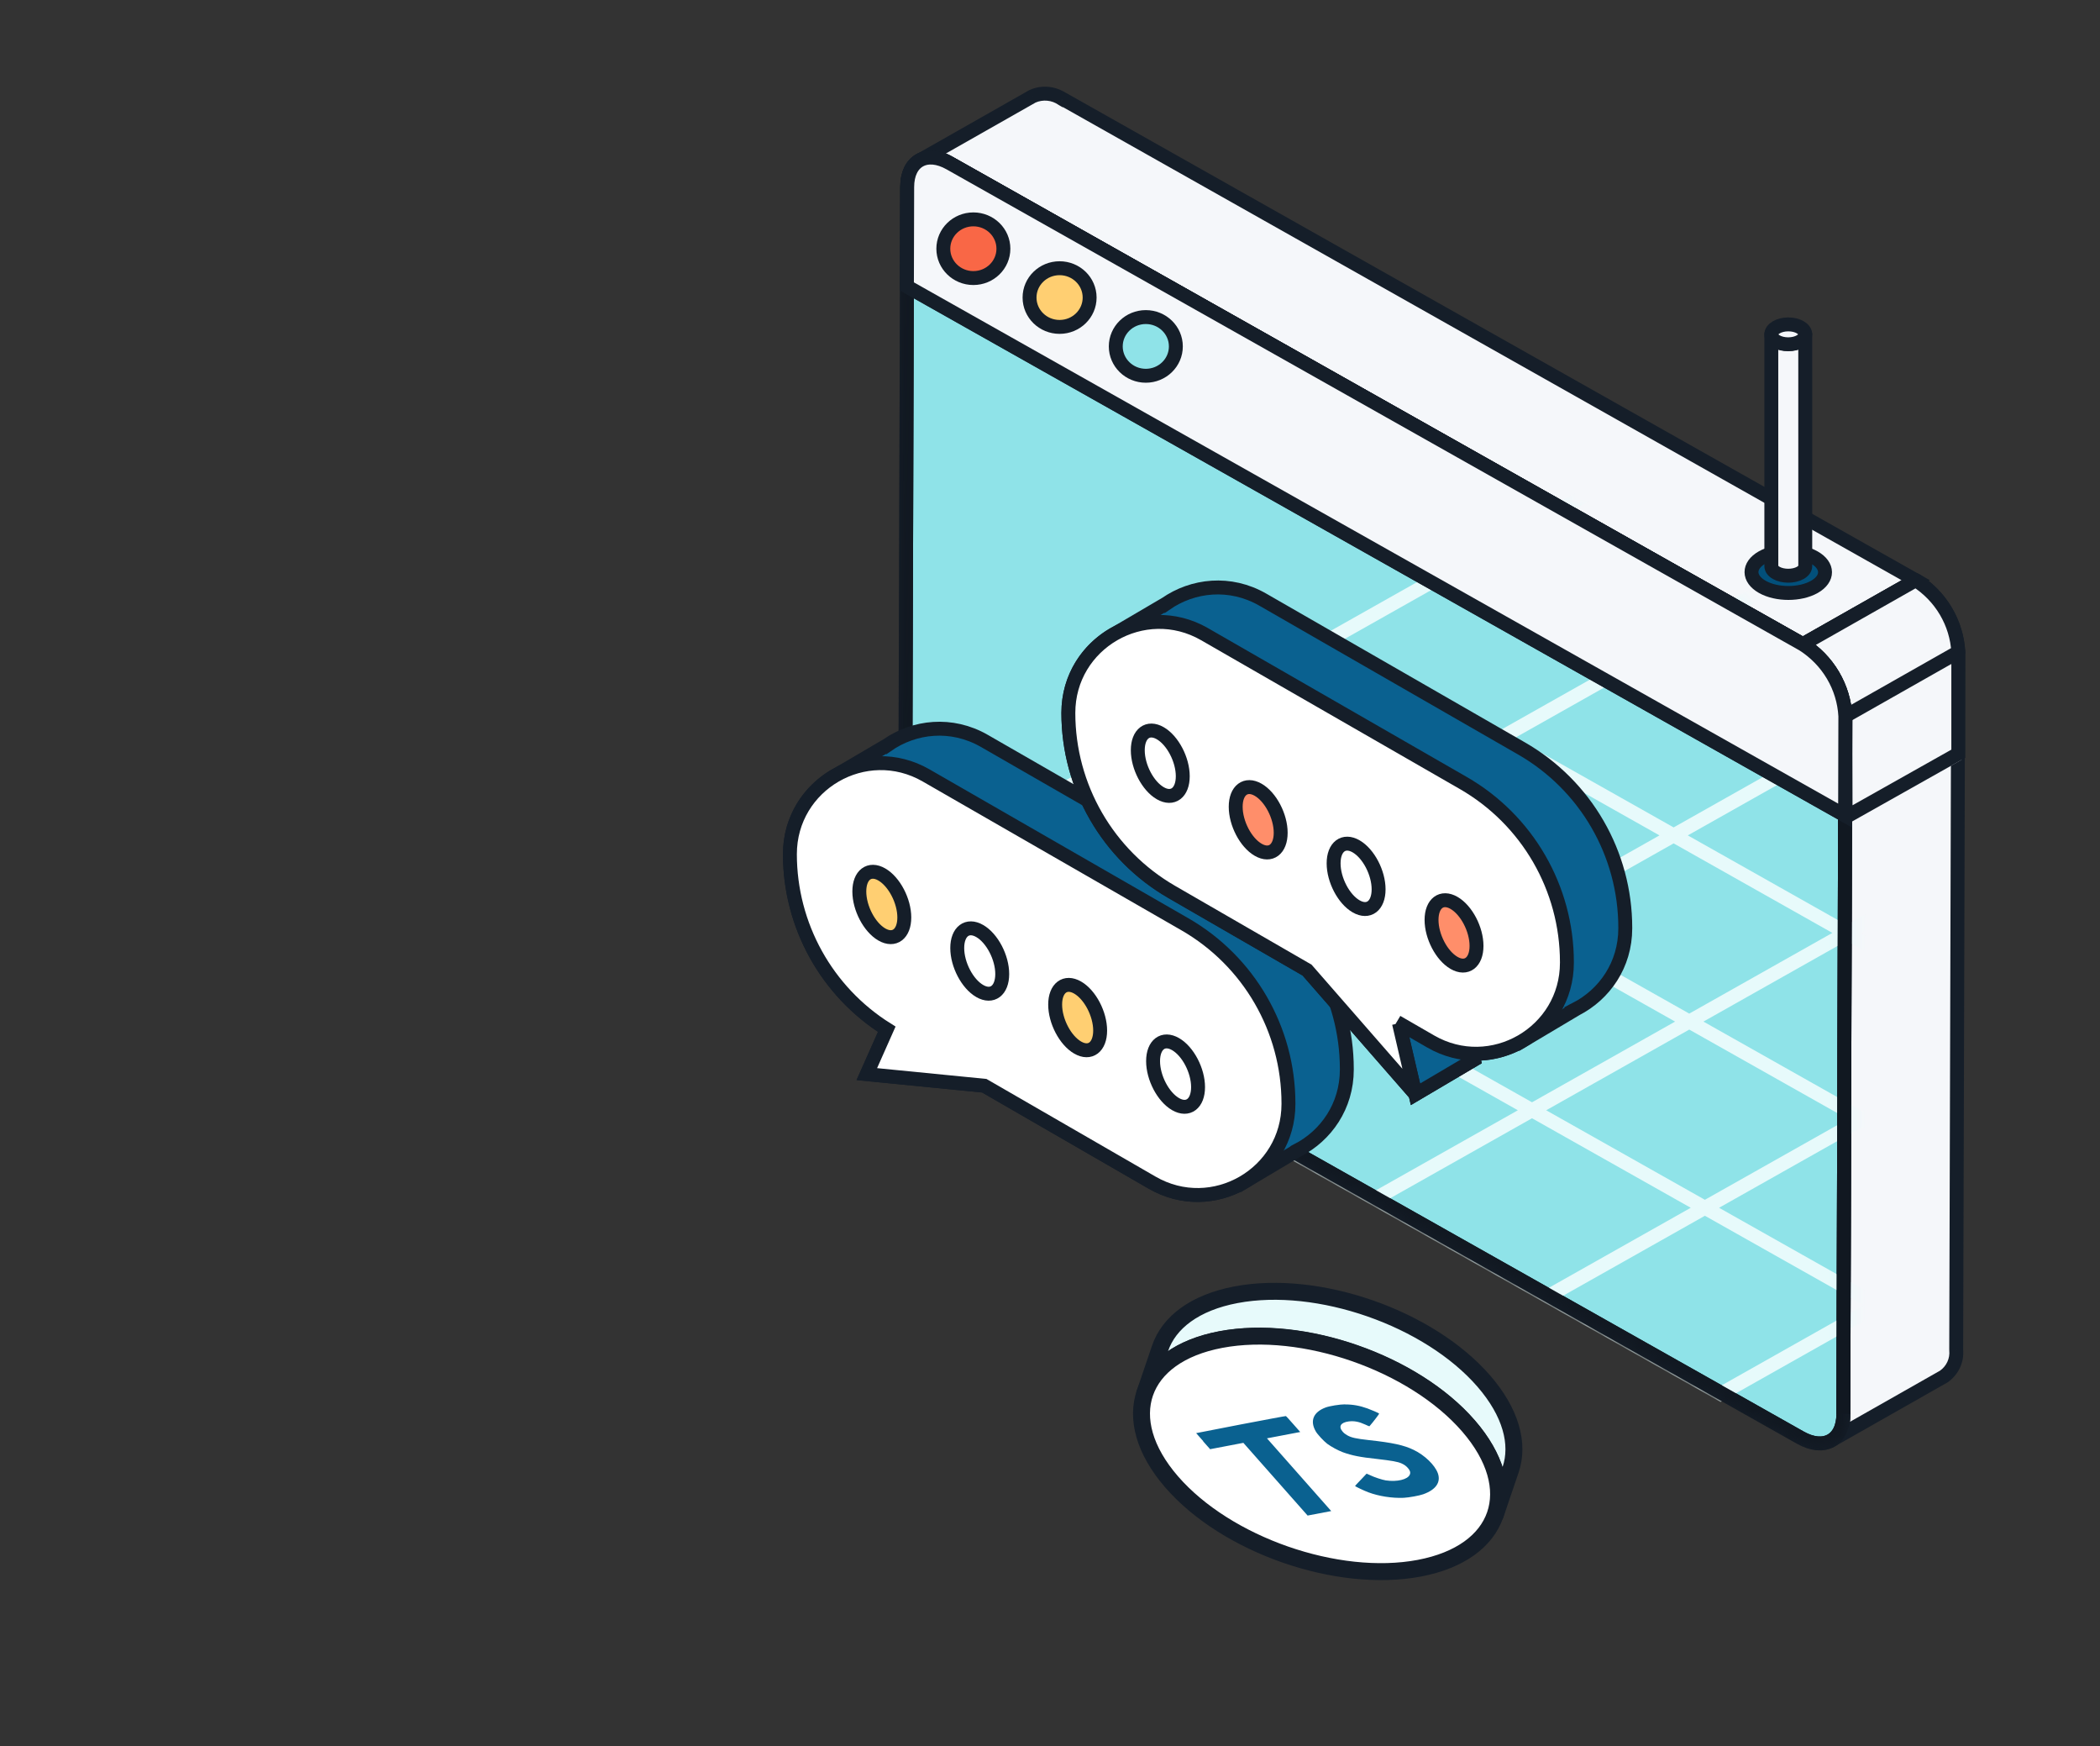 <svg width="166" height="138" viewBox="0 0 166 138" fill="none" xmlns="http://www.w3.org/2000/svg">
    <rect x="0" y="0" width="166" height="138" fill="#333333" stroke="none"/>
    <g clip-path="url(#clip0_0_1)">
        <path fill-rule="evenodd" clip-rule="evenodd"
            d="M154.791 51.527L145.863 56.591L145.704 111.743L145.727 111.735L145.712 111.743C145.751 112.147 145.681 112.553 145.509 112.922C145.336 113.291 145.068 113.61 144.731 113.846L153.651 108.782C153.99 108.545 154.259 108.226 154.431 107.855C154.603 107.485 154.673 107.077 154.633 106.672L154.633 106.672L154.791 51.527Z"
            fill="#F5F7FA" />
        <path
            d="M145.863 56.591L145.592 56.113C145.42 56.21 145.314 56.392 145.313 56.59L145.863 56.591ZM154.791 51.527L155.341 51.529C155.341 51.333 155.238 51.151 155.069 51.053C154.899 50.954 154.69 50.952 154.52 51.049L154.791 51.527ZM145.704 111.743L145.155 111.742C145.154 111.923 145.243 112.092 145.391 112.195C145.54 112.298 145.73 112.321 145.899 112.257L145.704 111.743ZM145.727 111.735L145.999 112.213C146.248 112.071 146.347 111.76 146.224 111.501C146.102 111.241 145.801 111.119 145.532 111.221L145.727 111.735ZM145.712 111.743L145.44 111.265C145.252 111.372 145.144 111.58 145.165 111.796L145.712 111.743ZM145.509 112.922L145.01 112.69H145.01L145.509 112.922ZM144.731 113.846L144.415 113.395C144.175 113.564 144.109 113.891 144.266 114.139C144.422 114.388 144.747 114.469 145.002 114.324L144.731 113.846ZM153.651 108.782L153.922 109.26C153.937 109.252 153.952 109.243 153.966 109.233L153.651 108.782ZM154.431 107.855L153.933 107.623L153.933 107.623L154.431 107.855ZM154.633 106.672L154.303 106.232C154.149 106.347 154.066 106.535 154.085 106.726L154.633 106.672ZM154.633 106.672L154.962 107.112C155.1 107.008 155.182 106.846 155.183 106.673L154.633 106.672ZM146.134 57.069L155.062 52.005L154.52 51.049L145.592 56.113L146.134 57.069ZM146.254 111.745L146.412 56.593L145.313 56.59L145.155 111.742L146.254 111.745ZM145.532 111.221L145.51 111.229L145.899 112.257L145.922 112.249L145.532 111.221ZM145.984 112.221L145.999 112.213L145.455 111.257L145.44 111.265L145.984 112.221ZM146.007 113.155C146.22 112.697 146.308 112.192 146.259 111.69L145.165 111.796C145.194 112.101 145.141 112.41 145.01 112.69L146.007 113.155ZM145.046 114.296C145.461 114.006 145.793 113.612 146.007 113.155L145.01 112.69C144.879 112.97 144.675 113.214 144.415 113.395L145.046 114.296ZM153.38 108.304L144.459 113.368L145.002 114.324L153.922 109.26L153.38 108.304ZM153.933 107.623C153.802 107.905 153.596 108.15 153.336 108.332L153.966 109.233C154.383 108.941 154.716 108.546 154.93 108.087L153.933 107.623ZM154.085 106.726C154.116 107.033 154.064 107.342 153.933 107.623L154.93 108.087C155.143 107.628 155.23 107.121 155.18 106.618L154.085 106.726ZM154.303 106.232L154.303 106.232L154.962 107.112L154.962 107.112L154.303 106.232ZM154.241 51.526L154.083 106.67L155.183 106.673L155.341 51.529L154.241 51.526Z"
            fill="#151E29" />
        <path fill-rule="evenodd" clip-rule="evenodd"
            d="M81.622 7.608L72.701 12.672C73.082 12.504 73.501 12.437 73.917 12.477C74.332 12.518 74.729 12.665 75.068 12.904L77.936 14.507L142.507 50.916L151.435 45.853L84.021 7.832L84.002 7.843L83.996 7.84C83.657 7.6 83.258 7.452 82.841 7.412C82.424 7.371 82.004 7.439 81.622 7.608Z"
            fill="#F5F7FA" />
        <path
            d="M72.701 12.672L72.43 12.194L72.924 13.175L72.701 12.672ZM81.622 7.608L81.399 7.106L81.374 7.117L81.35 7.13L81.622 7.608ZM75.068 12.904L74.752 13.353L74.775 13.37L74.8 13.384L75.068 12.904ZM77.936 14.507L78.206 14.028L78.205 14.027L77.936 14.507ZM142.507 50.916L142.236 51.395L142.507 51.548L142.778 51.395L142.507 50.916ZM151.435 45.853L151.706 46.331L152.552 45.851L151.705 45.374L151.435 45.853ZM84.021 7.832L84.291 7.353L84.02 7.2L83.749 7.354L84.021 7.832ZM84.002 7.843L83.726 8.319L83.999 8.477L84.273 8.321L84.002 7.843ZM83.996 7.84L83.679 8.289L83.7 8.303L83.721 8.316L83.996 7.84ZM82.841 7.412L82.895 6.864L82.841 7.412ZM72.973 13.15L81.893 8.086L81.35 7.13L72.43 12.194L72.973 13.15ZM73.97 11.93C73.461 11.88 72.947 11.963 72.479 12.169L72.924 13.175C73.217 13.045 73.541 12.993 73.863 13.024L73.97 11.93ZM75.385 12.454C74.968 12.161 74.48 11.98 73.97 11.93L73.863 13.024C74.185 13.056 74.491 13.17 74.752 13.353L75.385 12.454ZM78.205 14.027L75.336 12.424L74.8 13.384L77.668 14.987L78.205 14.027ZM142.777 50.437L78.206 14.028L77.666 14.986L142.236 51.395L142.777 50.437ZM151.164 45.374L142.235 50.438L142.778 51.395L151.706 46.331L151.164 45.374ZM83.751 8.311L151.165 46.331L151.705 45.374L84.291 7.353L83.751 8.311ZM84.273 8.321L84.292 8.31L83.749 7.354L83.73 7.365L84.273 8.321ZM83.721 8.316L83.726 8.319L84.277 7.367L84.272 7.364L83.721 8.316ZM82.788 7.959C83.111 7.99 83.418 8.105 83.679 8.289L84.314 7.391C83.895 7.096 83.406 6.914 82.895 6.864L82.788 7.959ZM81.845 8.11C82.139 7.98 82.465 7.927 82.788 7.959L82.895 6.864C82.383 6.814 81.868 6.897 81.399 7.106L81.845 8.11Z"
            fill="#151E29" />
        <path
            d="M142.506 50.916C143.487 51.535 144.303 52.372 144.887 53.358C145.472 54.344 145.809 55.453 145.87 56.591L145.712 111.743C145.712 113.83 144.192 114.665 142.324 113.614L74.91 75.601C73.931 74.981 73.117 74.143 72.532 73.157C71.948 72.171 71.61 71.064 71.546 69.927L71.712 14.782C71.712 12.695 73.232 11.852 75.092 12.904L142.506 50.916Z"
            fill="#8FE3E8" stroke="#151E29" stroke-width="1.1" />
        <mask id="mask0_0_1" style="mask-type:alpha" maskUnits="userSpaceOnUse" x="70" y="11"
            width="77" height="104">
            <path
                d="M142.506 50.916C143.486 51.535 144.302 52.372 144.887 53.358C145.472 54.344 145.809 55.453 145.87 56.591L145.712 111.743C145.712 113.83 144.192 114.665 142.324 113.614L74.91 75.601C73.931 74.981 73.117 74.143 72.532 73.157C71.947 72.171 71.609 71.064 71.546 69.927L71.712 14.782C71.712 12.695 73.232 11.852 75.092 12.904L142.506 50.916Z"
                fill="#F5F7FA" stroke="black" stroke-width="1.1" />
        </mask>
        <g mask="url(#mask0_0_1)">
            <path
                d="M143.491 44.295L81.342 79.338M157.156 52.001L95.008 87.044M170.822 59.706L108.673 94.749M184.488 67.412L122.339 102.454M185.724 82.126L117.395 43.599M173.294 89.134L104.966 50.607M160.864 96.143L92.536 57.616M148.434 103.151L80.106 64.624M129.825 36.59L67.676 71.633L136.005 110.16L198.153 75.117L129.825 36.59Z"
                stroke="#E7FAFB" stroke-width="1.1" />
            <path
                d="M142.506 50.916C143.486 51.535 144.302 52.372 144.887 53.358C145.472 54.344 145.809 55.453 145.87 56.591L145.712 111.743C145.712 113.83 144.192 114.665 142.324 113.614L74.91 75.601C73.931 74.981 73.117 74.143 72.532 73.157C71.947 72.171 71.609 71.064 71.546 69.927L71.712 14.782C71.712 12.695 73.232 11.852 75.092 12.904L142.506 50.916Z"
                stroke="#151E29" stroke-width="1.1" />
            <path
                d="M142.506 50.916C143.486 51.535 144.302 52.372 144.887 53.358C145.472 54.344 145.809 55.453 145.87 56.591L145.712 111.743C145.712 113.83 144.192 114.665 142.324 113.614L74.91 75.601C73.931 74.981 73.117 74.143 72.532 73.157C71.947 72.171 71.609 71.064 71.546 69.927L71.712 14.782C71.712 12.695 73.232 11.852 75.092 12.904L142.506 50.916Z"
                stroke="black" stroke-opacity="0.2" stroke-width="1.1" />
        </g>
        <path d="M145.89 64.576L154.783 59.563" stroke="#F5F7FA" stroke-width="1.1" />
        <path
            d="M154.799 59.563L145.89 64.577L145.87 56.591C145.809 55.453 145.472 54.345 144.888 53.358C144.303 52.372 143.487 51.535 142.507 50.917L151.435 45.853C152.414 46.472 153.23 47.309 153.814 48.295C154.399 49.282 154.736 50.389 154.799 51.527V59.563Z"
            fill="#F5F7FA" />
        <path
            d="M145.89 64.577L145.34 64.578L145.343 65.516L146.16 65.056L145.89 64.577ZM154.799 59.563L155.069 60.042L155.349 59.885V59.563H154.799ZM142.507 50.917L142.235 50.438C142.067 50.534 141.961 50.71 141.957 50.904C141.952 51.097 142.05 51.278 142.213 51.382L142.507 50.917ZM151.435 45.853L151.729 45.388C151.557 45.28 151.34 45.275 151.164 45.375L151.435 45.853ZM153.814 48.295L154.287 48.015V48.015L153.814 48.295ZM154.799 51.527H155.349C155.349 51.517 155.348 51.507 155.348 51.497L154.799 51.527ZM145.87 56.591L146.42 56.59C146.42 56.58 146.42 56.571 146.419 56.562L145.87 56.591ZM146.16 65.056L155.069 60.042L154.529 59.084L145.621 64.097L146.16 65.056ZM142.778 51.395L151.706 46.331L151.164 45.375L142.235 50.438L142.778 51.395ZM151.141 46.317C152.048 46.891 152.802 47.665 153.341 48.576L154.287 48.015C153.658 46.953 152.781 46.053 151.729 45.388L151.141 46.317ZM153.341 48.576C153.881 49.486 154.192 50.508 154.25 51.557L155.348 51.497C155.281 50.27 154.917 49.077 154.287 48.015L153.341 48.576ZM146.419 56.562C146.353 55.334 145.99 54.14 145.361 53.078L144.415 53.639C144.955 54.549 145.265 55.571 145.322 56.621L146.419 56.562ZM145.361 53.078C144.731 52.016 143.853 51.116 142.8 50.452L142.213 51.382C143.121 51.954 143.875 52.728 144.415 53.639L145.361 53.078ZM145.321 56.593L145.34 64.578L146.44 64.575L146.42 56.59L145.321 56.593ZM154.249 51.527V59.563H155.349V51.527H154.249Z"
            fill="#151E29" />
        <path
            d="M142.507 50.917L151.435 45.853C152.414 46.472 153.23 47.309 153.814 48.295C154.399 49.282 154.736 50.389 154.799 51.527L145.87 56.591C145.809 55.453 145.472 54.345 144.888 53.358C144.303 52.372 143.487 51.535 142.507 50.917Z"
            fill="#F5F7FA" stroke="#151E29" stroke-width="1.1" stroke-linejoin="round" />
        <path
            d="M143.408 44.053C144.545 44.694 144.551 45.738 143.421 46.379C142.291 47.02 140.447 47.02 139.309 46.379C138.172 45.737 138.166 44.693 139.296 44.052C140.426 43.411 142.27 43.411 143.408 44.053Z"
            fill="#02507B" stroke="#151E29" stroke-width="1.1" stroke-linejoin="round" />
        <path
            d="M140.018 26.429L140.02 44.741C140.02 44.934 140.15 45.127 140.41 45.275C140.932 45.571 141.781 45.571 142.306 45.275C142.57 45.125 142.703 44.929 142.702 44.733L142.7 26.422C142.7 26.618 142.568 26.814 142.304 26.963C141.779 27.26 140.93 27.26 140.408 26.963C140.148 26.816 140.018 26.623 140.018 26.429Z"
            fill="#F5F7FA" stroke="#151E29" stroke-width="1.1" stroke-linejoin="round" />
        <path
            d="M140.016 26.425C140.015 25.991 140.615 25.637 141.356 25.635C142.097 25.633 142.699 25.984 142.7 26.418C142.701 26.852 142.101 27.206 141.36 27.208C140.619 27.21 140.017 26.86 140.016 26.425Z"
            fill="#F5F7FA" stroke="#151E29" stroke-width="1.1" stroke-linejoin="round" />
        <path d="M145.87 56.59L145.712 111.742" stroke="#151E29" stroke-width="1.1" />
        <path d="M145.87 56.59L145.712 111.742" stroke="black" stroke-opacity="0.2"
            stroke-width="1.1" />
        <path
            d="M144.887 53.358C144.303 52.372 143.486 51.535 142.506 50.916L75.092 12.904C73.232 11.852 71.712 12.695 71.712 14.782L71.691 22.635L145.85 64.445L145.87 56.591C145.809 55.453 145.472 54.344 144.887 53.358Z"
            stroke="#151E29" stroke-width="1.1" />
        <path
            d="M144.887 53.358C144.303 52.372 143.486 51.535 142.506 50.916L75.092 12.904C73.232 11.852 71.712 12.695 71.712 14.782L71.691 22.635L145.85 64.445L145.87 56.591C145.809 55.453 145.472 54.344 144.887 53.358Z"
            fill="#F5F7FA" stroke="#151E29" stroke-width="1.1" />
        <ellipse cx="76.942" cy="19.655" rx="2.375" ry="2.319" fill="#F96746" stroke="#151E29"
            stroke-width="1.1" />
        <ellipse cx="83.758" cy="23.515" rx="2.375" ry="2.319" fill="#FFCF72" stroke="#151E29"
            stroke-width="1.1" />
        <ellipse cx="90.574" cy="27.376" rx="2.375" ry="2.319" fill="#8FE3E8" stroke="#151E29"
            stroke-width="1.1" />
        <path
            d="M62.44 67.5C62.44 64.615 64.071 62.297 66.311 61.131L66.309 61.129L70.118 58.894L70.12 58.896C72.272 57.395 75.217 57.058 77.814 58.552L98.271 70.315C103.339 73.228 106.463 78.628 106.463 84.474V84.522C106.463 87.422 104.815 89.749 102.558 90.909L102.558 90.91L98.164 93.525L98.157 93.518C96.077 94.675 93.433 94.824 91.078 93.464L77.805 85.801L68.519 84.883L70.096 81.337C65.344 78.358 62.44 73.136 62.44 67.5Z"
            fill="#0A6190" stroke="#151E29" stroke-width="1.1" />
        <path
            d="M73.2 61.275L93.657 73.038C98.725 75.951 101.849 81.351 101.849 87.197V87.245C101.849 92.772 95.865 96.227 91.078 93.463L77.805 85.8L68.52 84.883L70.096 81.336C65.345 78.357 62.44 73.136 62.44 67.5C62.44 61.978 68.413 58.522 73.2 61.275Z"
            fill="white" stroke="#151E29" stroke-width="1.1" />
        <path
            d="M91.148 83.857C91.148 85.166 91.944 86.687 92.926 87.254C93.908 87.821 94.704 87.219 94.704 85.91C94.704 84.6 93.908 83.08 92.926 82.513C91.944 81.946 91.148 82.547 91.148 83.857Z"
            fill="white" stroke="#151E29" stroke-width="1.1" />
        <path
            d="M83.408 79.388C83.408 80.697 84.204 82.218 85.186 82.785C86.168 83.352 86.964 82.75 86.964 81.441C86.964 80.132 86.168 78.611 85.186 78.044C84.204 77.477 83.408 78.079 83.408 79.388Z"
            fill="#FFCF72" stroke="#151E29" stroke-width="1.1" />
        <path
            d="M75.668 74.919C75.668 76.228 76.464 77.749 77.446 78.316C78.428 78.883 79.224 78.281 79.224 76.972C79.224 75.663 78.428 74.142 77.446 73.575C76.464 73.008 75.668 73.61 75.668 74.919Z"
            fill="white" stroke="#151E29" stroke-width="1.1" />
        <path
            d="M67.927 70.45C67.927 71.759 68.724 73.28 69.705 73.847C70.687 74.414 71.483 73.812 71.483 72.503C71.483 71.194 70.687 69.673 69.705 69.106C68.724 68.539 67.927 69.141 67.927 70.45Z"
            fill="#FFCF72" stroke="#151E29" stroke-width="1.1" />
        <path
            d="M88.322 49.969L88.32 49.967L92.129 47.732L92.131 47.734C94.283 46.233 97.228 45.896 99.826 47.39L120.283 59.153C125.35 62.066 128.474 67.466 128.474 73.312V73.36C128.474 76.26 126.826 78.587 124.569 79.748L124.57 79.749L120.175 82.363L120.168 82.356C119.031 82.989 117.726 83.32 116.391 83.267L116.504 83.755L111.89 86.478L110.586 80.862L110.59 80.859L110.417 80.759L110.586 80.862L111.89 86.478L103.321 76.662L92.618 70.483C87.564 67.565 84.451 62.173 84.451 56.338V56.338C84.451 53.453 86.083 51.135 88.322 49.969Z"
            fill="#0A6190" stroke="#151E29" stroke-width="1.1" />
        <path d="M111.89 86.478L116.504 83.755L115.2 78.139L110.586 80.862L111.89 86.478Z"
            fill="#0A6190" stroke="#151E29" stroke-width="1.1" />
        <path
            d="M95.212 50.113L115.669 61.876C120.736 64.79 123.86 70.19 123.86 76.035V76.084C123.86 81.611 117.876 85.066 113.089 82.302L110.417 80.759L110.586 80.862L111.89 86.479L103.321 76.663L92.618 70.483C87.564 67.565 84.451 62.173 84.451 56.339C84.452 50.816 90.424 47.361 95.212 50.113Z"
            fill="white" stroke="#151E29" stroke-width="1.1" />
        <path
            d="M113.16 72.697C113.16 74.006 113.956 75.527 114.938 76.094C115.919 76.661 116.715 76.059 116.715 74.75C116.715 73.441 115.919 71.92 114.938 71.353C113.956 70.786 113.16 71.388 113.16 72.697Z"
            fill="#FF8E6A" stroke="#151E29" stroke-width="1.1" />
        <path
            d="M105.419 68.227C105.419 69.536 106.215 71.057 107.197 71.624C108.179 72.191 108.975 71.589 108.975 70.28C108.975 68.971 108.179 67.45 107.197 66.883C106.215 66.316 105.419 66.918 105.419 68.227Z"
            fill="white" stroke="#151E29" stroke-width="1.1" />
        <path
            d="M97.679 63.757C97.679 65.067 98.475 66.587 99.457 67.154C100.439 67.721 101.235 67.12 101.235 65.81C101.235 64.501 100.439 62.98 99.457 62.413C98.475 61.846 97.679 62.448 97.679 63.757Z"
            fill="#FF8E6A" stroke="#151E29" stroke-width="1.1" />
        <path
            d="M89.939 59.288C89.939 60.598 90.735 62.118 91.717 62.685C92.698 63.252 93.495 62.651 93.495 61.342C93.495 60.032 92.698 58.511 91.717 57.944C90.735 57.377 89.939 57.979 89.939 59.288Z"
            fill="white" stroke="#151E29" stroke-width="1.1" />
    </g>
    <path
        d="M118.202 119.698L119.412 116.143C120.096 114.114 119.444 111.623 117.292 109.143C112.959 104.149 104.196 101.094 97.713 102.316C94.451 102.931 92.388 104.511 91.696 106.567L90.487 110.121C91.178 108.065 93.24 106.485 96.502 105.87C102.985 104.648 111.751 107.705 116.082 112.697C118.234 115.177 118.882 117.667 118.202 119.698Z"
        fill="#E7FAFB" stroke="#151E29" stroke-width="1.34" stroke-linejoin="round" />
    <path
        d="M112.187 123.931C118.668 122.71 120.411 117.674 116.081 112.682C111.751 107.691 102.988 104.635 96.507 105.856C90.026 107.077 88.283 112.113 92.612 117.105C96.942 122.097 105.706 125.152 112.187 123.931Z"
        fill="white" stroke="#151E29" stroke-width="1.34" stroke-linejoin="round" />
    <path
        d="M95.097 113.891L95.657 114.524L98.285 114.022L103.363 119.768L105.229 119.413L100.151 113.666L102.78 113.165L102.231 112.544C101.922 112.194 101.671 111.911 101.644 111.907C101.634 111.895 100.028 112.197 98.082 112.568L94.553 113.255L95.116 113.892L95.097 113.891ZM106.339 110.989C106.937 110.984 107.489 111.087 108.093 111.303C108.417 111.423 108.936 111.642 109.018 111.708C109.038 111.731 108.565 112.352 108.257 112.706C108.247 112.721 108.108 112.671 107.938 112.585C107.421 112.348 107.044 112.275 106.603 112.331C105.969 112.416 105.781 112.738 106.141 113.145C106.251 113.27 106.343 113.334 106.493 113.423C106.818 113.611 107.184 113.691 108.201 113.805C110.069 114.007 110.974 114.202 111.751 114.58C112.626 115.003 113.422 115.776 113.659 116.425C113.909 117.136 113.508 117.725 112.507 118.083C112.195 118.197 111.379 118.344 110.955 118.366C110.043 118.404 108.995 118.241 108.167 117.931C107.843 117.812 107.117 117.465 107.113 117.434L107.223 117.304L107.682 116.821L108.027 116.456L108.279 116.567C108.624 116.737 109.238 116.938 109.538 116.989C110.425 117.124 111.274 116.921 111.441 116.536C111.511 116.368 111.469 116.213 111.297 116.019C111.139 115.84 111.032 115.765 110.795 115.651C110.483 115.511 110.036 115.433 108.851 115.296C107.503 115.154 106.866 115.022 106.156 114.767C105.74 114.61 105.245 114.337 104.914 114.096C104.639 113.886 104.127 113.339 104.002 113.104C103.533 112.286 103.816 111.597 104.771 111.234C105.077 111.112 105.931 110.976 106.342 110.979L106.339 110.989Z"
        fill="#0A6190" />
    <defs>
        <clipPath id="clip0_0_1">
            <path d="M0 0H150C158.837 0 166 7.163 166 16V137H0V0Z" fill="white" />
        </clipPath>
    </defs>
</svg>
